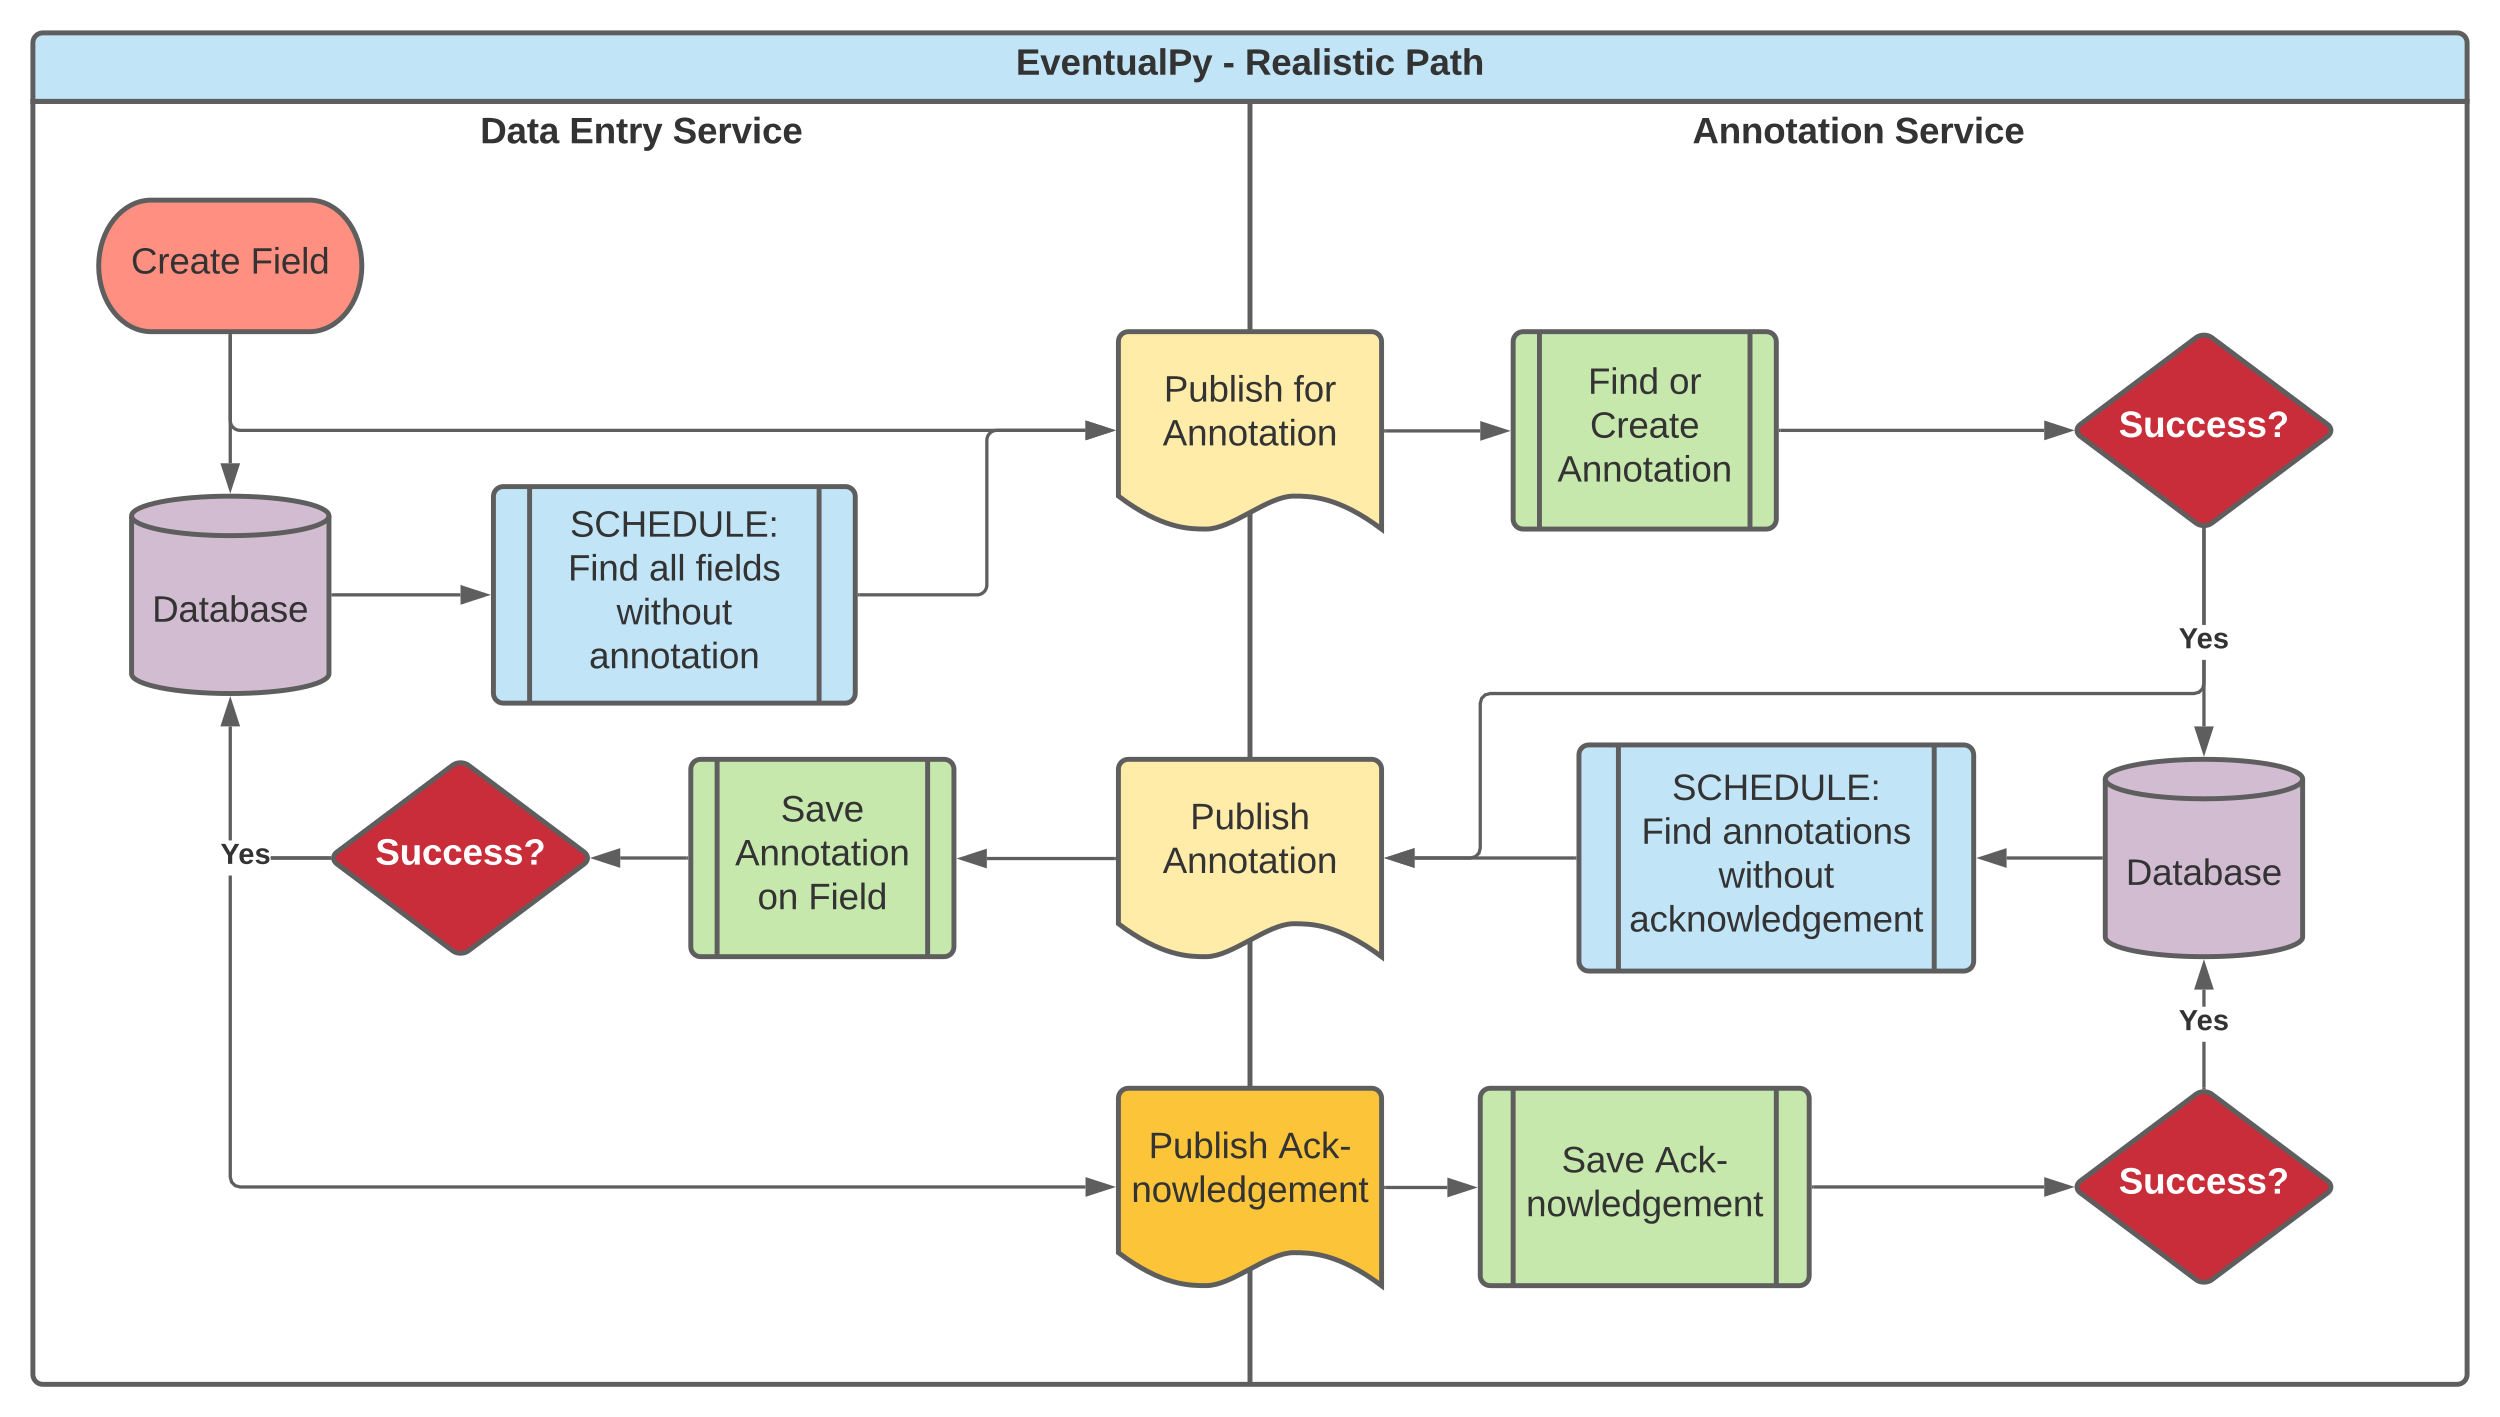 <svg xmlns="http://www.w3.org/2000/svg"
    xmlns:xlink="http://www.w3.org/1999/xlink"
    xmlns:lucid="lucid" width="1520" height="861.67">
    <g transform="translate(-60 -58.333)" lucid:page-tab-id="2DukH5.Rp85L">
        <path d="M0 0h1760v1360H0z" fill="#fff"/>
        <path d="M80 120V84.33c0-3.3 2.7-6 6-6h1468c3.3 0 6 2.7 6 6V120z" stroke="#5e5e5e" stroke-width="3" fill="#c1e4f7"/>
        <path d="M820 900H86c-3.3 0-6-2.7-6-6V120h740zM1560 120v774c0 3.3-2.7 6-6 6H820V120z" stroke="#5e5e5e" stroke-width="3" fill="none"/>
        <use xlink:href="#a" transform="matrix(1,0,0,1,80,78.333) translate(597.654 25.444)"/>
        <use xlink:href="#b" transform="matrix(1,0,0,1,80,78.333) translate(723.395 25.444)"/>
        <use xlink:href="#c" transform="matrix(1,0,0,1,80,78.333) translate(736.914 25.444)"/>
        <use xlink:href="#d" transform="matrix(1,0,0,1,80,78.333) translate(834.321 25.444)"/>
        <use xlink:href="#e" transform="matrix(1,0,0,1,80,120) translate(271.975 25.444)"/>
        <use xlink:href="#f" transform="matrix(1,0,0,1,80,120) translate(326.173 25.444)"/>
        <use xlink:href="#g" transform="matrix(1,0,0,1,80,120) translate(389.012 25.444)"/>
        <use xlink:href="#h" transform="matrix(1,0,0,1,820,120) translate(269.012 25.444)"/>
        <use xlink:href="#i" transform="matrix(1,0,0,1,820,120) translate(391.975 25.444)"/>
        <path d="M248 180c17.67 0 32 17.9 32 40s-14.33 40-32 40h-96c-17.67 0-32-17.9-32-40s14.33-40 32-40z" stroke="#5e5e5e" stroke-width="3" fill="#ff8f80"/>
        <use xlink:href="#j" transform="matrix(1,0,0,1,125,185) translate(14.66 39.653)"/>
        <use xlink:href="#k" transform="matrix(1,0,0,1,125,185) translate(87.377 39.653)"/>
        <path d="M260 468c0 6.63-26.86 12-60 12s-60-5.37-60-12v-96c0-6.63 26.86-12 60-12s60 5.37 60 12z" stroke="#5e5e5e" stroke-width="3" fill="#d1bcd2"/>
        <path d="M260 372c0 6.63-26.86 12-60 12s-60-5.37-60-12" stroke="#5e5e5e" stroke-width="3" fill="none"/>
        <use xlink:href="#l" transform="matrix(1,0,0,1,145,389) translate(7.5 47.34)"/>
        <path d="M200 262.5V340" stroke="#5e5e5e" stroke-width="2" fill="none"/>
        <path d="M201 262.53h-2v-1.03h2z" fill="#5e5e5e"/>
        <path d="M200 355.26L195.36 341h9.28z" stroke="#5e5e5e" stroke-width="2" fill="#5e5e5e"/>
        <path d="M740 266c0-3.3 2.7-6 6-6h148c3.3 0 6 2.7 6 6v114c-26.72-20.04-43.36-20.04-53.44-20.04-16 0-37.28 20.04-53.28 20.04-9.92 0-26.72 0-53.28-20.04z" stroke="#5e5e5e" stroke-width="3" fill="#ffeca9"/>
        <use xlink:href="#m" transform="matrix(1,0,0,1,745,265) translate(22.623 37.465)"/>
        <use xlink:href="#n" transform="matrix(1,0,0,1,745,265) translate(101.512 37.465)"/>
        <use xlink:href="#o" transform="matrix(1,0,0,1,745,265) translate(21.944 64.132)"/>
        <path d="M200 262.5V314c0 3.3 2.7 6 6 6h514" stroke="#5e5e5e" stroke-width="2" fill="none"/>
        <path d="M201 262.53h-2v-1.03h2z" fill="#5e5e5e"/>
        <path d="M735.26 320L721 324.64v-9.28z" stroke="#5e5e5e" stroke-width="2" fill="#5e5e5e"/>
        <path d="M980 266c0-3.3 2.7-6 6-6h148c3.3 0 6 2.7 6 6v108c0 3.3-2.7 6-6 6H986c-3.3 0-6-2.7-6-6z" stroke="#5e5e5e" stroke-width="3" fill="#c7e8ac"/>
        <path d="M996 260v120m128-120v120" stroke="#5e5e5e" stroke-width="3" fill="none"/>
        <use xlink:href="#p" transform="matrix(1,0,0,1,1005,265) translate(20.525 32.778)"/>
        <use xlink:href="#q" transform="matrix(1,0,0,1,1005,265) translate(69.784 32.778)"/>
        <use xlink:href="#r" transform="matrix(1,0,0,1,1005,265) translate(21.728 59.444)"/>
        <use xlink:href="#o" transform="matrix(1,0,0,1,1005,265) translate(1.944 86.111)"/>
        <path d="M1460 628c0 6.63-26.86 12-60 12s-60-5.37-60-12v-96c0-6.63 26.86-12 60-12s60 5.37 60 12z" stroke="#5e5e5e" stroke-width="3" fill="#d1bcd2"/>
        <path d="M1460 532c0 6.63-26.86 12-60 12s-60-5.37-60-12" stroke="#5e5e5e" stroke-width="3" fill="none"/>
        <use xlink:href="#l" transform="matrix(1,0,0,1,1345,549) translate(7.5 47.34)"/>
        <path d="M740 526c0-3.3 2.7-6 6-6h148c3.3 0 6 2.7 6 6v114c-26.72-20.04-43.36-20.04-53.44-20.04-16 0-37.28 20.04-53.28 20.04-9.92 0-26.72 0-53.28-20.04z" stroke="#5e5e5e" stroke-width="3" fill="#ffeca9"/>
        <use xlink:href="#s" transform="matrix(1,0,0,1,745,525) translate(38.642 37.465)"/>
        <use xlink:href="#o" transform="matrix(1,0,0,1,745,525) translate(21.944 64.132)"/>
        <path d="M480 526c0-3.3 2.7-6 6-6h148c3.3 0 6 2.7 6 6v108c0 3.3-2.7 6-6 6H486c-3.3 0-6-2.7-6-6z" stroke="#5e5e5e" stroke-width="3" fill="#c7e8ac"/>
        <path d="M496 520v120m128-120v120" stroke="#5e5e5e" stroke-width="3" fill="none"/>
        <use xlink:href="#t" transform="matrix(1,0,0,1,505,525) translate(29.691 32.778)"/>
        <use xlink:href="#u" transform="matrix(1,0,0,1,505,525) translate(1.944 59.444)"/>
        <use xlink:href="#v" transform="matrix(1,0,0,1,505,525) translate(15.586 86.111)"/>
        <use xlink:href="#k" transform="matrix(1,0,0,1,505,525) translate(46.451 86.111)"/>
        <path d="M737.5 580.32H660" stroke="#5e5e5e" stroke-width="2" fill="none"/>
        <path d="M738.5 581.32h-1.03v-2h1.03z" fill="#5e5e5e"/>
        <path d="M644.74 580.32l14.26-4.64v9.27z" stroke="#5e5e5e" stroke-width="2" fill="#5e5e5e"/>
        <path d="M740 726c0-3.3 2.7-6 6-6h148c3.3 0 6 2.7 6 6v114c-26.72-20.04-43.36-20.04-53.44-20.04-16 0-37.28 20.04-53.28 20.04-9.92 0-26.72 0-53.28-20.04z" stroke="#5e5e5e" stroke-width="3" fill="#fcc438"/>
        <use xlink:href="#m" transform="matrix(1,0,0,1,745,725) translate(13.364 37.465)"/>
        <use xlink:href="#w" transform="matrix(1,0,0,1,745,725) translate(92.253 37.465)"/>
        <use xlink:href="#x" transform="matrix(1,0,0,1,745,725) translate(2.87 64.132)"/>
        <path d="M960 726c0-3.3 2.7-6 6-6h188c3.3 0 6 2.7 6 6v108c0 3.3-2.7 6-6 6H966c-3.3 0-6-2.7-6-6z" stroke="#5e5e5e" stroke-width="3" fill="#c7e8ac"/>
        <path d="M980 720v120m160-120v120" stroke="#5e5e5e" stroke-width="3" fill="none"/>
        <use xlink:href="#y" transform="matrix(1,0,0,1,990,725) translate(19.414 46.111)"/>
        <use xlink:href="#z" transform="matrix(1,0,0,1,990,725) translate(76.204 46.111)"/>
        <use xlink:href="#A" transform="matrix(1,0,0,1,990,725) translate(-2.13 72.778)"/>
        <path d="M1395.2 263.6c2.65-2 6.95-2 9.6 0l70.4 52.8c2.65 2 2.65 5.2 0 7.2l-70.4 52.8c-2.65 2-6.95 2-9.6 0l-70.4-52.8c-2.65-2-2.65-5.2 0-7.2z" stroke="#5e5e5e" stroke-width="3" fill="#c92d39"/>
        <use xlink:href="#B" transform="matrix(1,0,0,1,1325,265) translate(23.215 59.028)"/>
        <path d="M1401 500h-2v-40.42h2zm0-61.75h-2v-57.92h2z" fill="#5e5e5e"/>
        <path d="M1401 379.35v1h-2v-1.04zM1400 515.26l-4.64-14.26h9.28z" fill="#5e5e5e"/>
        <path d="M1400 518.5l-6-18.5h12zm-3.26-16.5l3.26 10.03 3.26-10.03z" fill="#5e5e5e"/>
        <use xlink:href="#C" transform="matrix(1,0,0,1,1384.691,438.248) translate(0 14.222)"/>
        <path d="M1401 474.13l-.92 3.42-2.53 2.53-3.42.92h-428l-2.64.7-1.8 1.8-.7 2.63v88l-.92 3.42-2.53 2.53-3.42.92H920v-2h33.87l2.64-.7 1.8-1.8.7-2.63v-88l.92-3.42 2.53-2.53 3.42-.92h428l2.64-.7 1.8-1.8.7-2.63v-14.3h2zm0-35.88h-2v-57.92h2z" fill="#5e5e5e"/>
        <path d="M1401 379.35v1h-2v-1.04zM919 584.64L904.74 580l14.26-4.64z" fill="#5e5e5e"/>
        <path d="M920 586l-18.5-6 18.5-6zm-12.03-6l10.03 3.26v-6.52z" fill="#5e5e5e"/>
        <path d="M902.5 320.32H960" stroke="#5e5e5e" stroke-width="2" fill="none"/>
        <path d="M902.53 321.32h-1.03v-2h1.03z" fill="#5e5e5e"/>
        <path d="M975.26 320.32L961 324.95v-9.27z" stroke="#5e5e5e" stroke-width="2" fill="#5e5e5e"/>
        <path d="M335.2 523.6c2.65-2 6.95-2 9.6 0l70.4 52.8c2.65 2 2.65 5.2 0 7.2l-70.4 52.8c-2.65 2-6.95 2-9.6 0l-70.4-52.8c-2.65-2-2.65-5.2 0-7.2z" stroke="#5e5e5e" stroke-width="3" fill="#c92d39"/>
        <use xlink:href="#B" transform="matrix(1,0,0,1,265,525) translate(23.215 59.028)"/>
        <path d="M260.4 579v2h-35.76v-2zm-59.4-9.67h-2V500h2z" fill="#5e5e5e"/>
        <path d="M261.28 579.4l.28 1.6h-1.2v-2h1.1zM204.64 499h-9.28l4.64-14.26z" fill="#5e5e5e"/>
        <path d="M206 500h-12l6-18.5zm-9.26-2h6.52L200 487.97z" fill="#5e5e5e"/>
        <use xlink:href="#C" transform="matrix(1,0,0,1,194.025,569.333) translate(0 14.222)"/>
        <path d="M201 773.87l.7 2.64 1.8 1.8 2.63.7H720v2H205.87l-3.42-.92-2.53-2.53-.92-3.42V590.67h2zM260.4 581h-35.76v-2h35.75z" fill="#5e5e5e"/>
        <path d="M261.28 579.4l.28 1.6h-1.2v-2h1.1zM735.26 780L721 784.64v-9.28z" fill="#5e5e5e"/>
        <path d="M738.5 780l-18.5 6v-12zm-16.5 3.26l10.03-3.26-10.03-3.26z" fill="#5e5e5e"/>
        <path d="M477.5 580h-40.4" stroke="#5e5e5e" stroke-width="2" fill="none"/>
        <path d="M478.5 581h-1.03v-2h1.03z" fill="#5e5e5e"/>
        <path d="M421.85 580l14.26-4.64v9.28z" stroke="#5e5e5e" stroke-width="2" fill="#5e5e5e"/>
        <path d="M902.5 780.32H940" stroke="#5e5e5e" stroke-width="2" fill="none"/>
        <path d="M902.53 781.32h-1.03v-2h1.03z" fill="#5e5e5e"/>
        <path d="M955.26 780.32L941 784.95v-9.27z" stroke="#5e5e5e" stroke-width="2" fill="#5e5e5e"/>
        <path d="M1395.2 723.6c2.65-2 6.95-2 9.6 0l70.4 52.8c2.65 2 2.65 5.2 0 7.2l-70.4 52.8c-2.65 2-6.95 2-9.6 0l-70.4-52.8c-2.65-2-2.65-5.2 0-7.2z" stroke="#5e5e5e" stroke-width="3" fill="#c92d39"/>
        <use xlink:href="#B" transform="matrix(1,0,0,1,1325,725) translate(23.215 59.028)"/>
        <path d="M1162.5 780h140.4" stroke="#5e5e5e" stroke-width="2" fill="none"/>
        <path d="M1162.53 781h-1.03v-2h1.03z" fill="#5e5e5e"/>
        <path d="M1318.15 780l-14.26 4.64v-9.28z" stroke="#5e5e5e" stroke-width="2" fill="#5e5e5e"/>
        <path d="M1401 719.67h-2v-27.92h2zm0-49.25h-2V660h2z" fill="#5e5e5e"/>
        <path d="M1401 720.7l-2-.05v-1h2zM1404.64 659h-9.28l4.64-14.26z" fill="#5e5e5e"/>
        <path d="M1406 660h-12l6-18.5zm-9.26-2h6.52l-3.26-10.03z" fill="#5e5e5e"/>
        <use xlink:href="#C" transform="matrix(1,0,0,1,1384.691,670.419) translate(0 14.222)"/>
        <path d="M1142.5 320h160.4" stroke="#5e5e5e" stroke-width="2" fill="none"/>
        <path d="M1142.53 321h-1.03v-2h1.03z" fill="#5e5e5e"/>
        <path d="M1318.15 320l-14.26 4.64v-9.28z" stroke="#5e5e5e" stroke-width="2" fill="#5e5e5e"/>
        <path d="M360 360.17c0-3.32 2.7-6 6-6h208c3.3 0 6 2.68 6 6v119.66c0 3.32-2.7 6-6 6H366c-3.3 0-6-2.68-6-6z" stroke="#5e5e5e" stroke-width="3" fill="#c1e4f7"/>
        <path d="M382 354.17v131.66m176-131.66v131.66" stroke="#5e5e5e" stroke-width="3" fill="none"/>
        <g>
            <use xlink:href="#D" transform="matrix(1,0,0,1,392.5,359.167) translate(14.043 25.444)"/>
            <use xlink:href="#E" transform="matrix(1,0,0,1,392.5,359.167) translate(12.87 52.111)"/>
            <use xlink:href="#F" transform="matrix(1,0,0,1,392.5,359.167) translate(62.13 52.111)"/>
            <use xlink:href="#G" transform="matrix(1,0,0,1,392.5,359.167) translate(90.401 52.111)"/>
            <use xlink:href="#H" transform="matrix(1,0,0,1,392.5,359.167) translate(42.377 78.778)"/>
            <use xlink:href="#I" transform="matrix(1,0,0,1,392.5,359.167) translate(25.679 105.444)"/>
        </g>
        <path d="M262.5 420H340" stroke="#5e5e5e" stroke-width="2" fill="none"/>
        <path d="M262.53 421h-1.03v-2h1.03z" fill="#5e5e5e"/>
        <path d="M355.26 420L341 424.64v-9.28z" stroke="#5e5e5e" stroke-width="2" fill="#5e5e5e"/>
        <path d="M582.5 420H654c3.3 0 6-2.7 6-6v-88c0-3.3 2.7-6 6-6h54" stroke="#5e5e5e" stroke-width="2" fill="none"/>
        <path d="M582.53 421h-1.03v-2h1.03z" fill="#5e5e5e"/>
        <path d="M735.26 320L721 324.64v-9.28z" stroke="#5e5e5e" stroke-width="2" fill="#5e5e5e"/>
        <path d="M1020 517.25c0-3.3 2.7-6 6-6h228c3.3 0 6 2.7 6 6v125.5c0 3.3-2.7 6-6 6h-228c-3.3 0-6-2.7-6-6z" stroke="#5e5e5e" stroke-width="3" fill="#c1e4f7"/>
        <path d="M1044 511.25v137.5m192-137.5v137.5" stroke="#5e5e5e" stroke-width="3" fill="none"/>
        <g>
            <use xlink:href="#D" transform="matrix(1,0,0,1,1055,516.25) translate(21.543 28.444)"/>
            <use xlink:href="#E" transform="matrix(1,0,0,1,1055,516.25) translate(2.994 55.111)"/>
            <use xlink:href="#J" transform="matrix(1,0,0,1,1055,516.25) translate(52.253 55.111)"/>
            <use xlink:href="#H" transform="matrix(1,0,0,1,1055,516.25) translate(49.877 81.778)"/>
            <use xlink:href="#K" transform="matrix(1,0,0,1,1055,516.25) translate(-4.414 108.444)"/>
        </g>
        <path d="M1337.5 580H1280" stroke="#5e5e5e" stroke-width="2" fill="none"/>
        <path d="M1338.5 581h-1.03v-2h1.03z" fill="#5e5e5e"/>
        <path d="M1264.74 580l14.26-4.64v9.28z" stroke="#5e5e5e" stroke-width="2" fill="#5e5e5e"/>
        <path d="M1017.5 580H920" stroke="#5e5e5e" stroke-width="2" fill="none"/>
        <path d="M1018.5 581h-1.03v-2h1.03z" fill="#5e5e5e"/>
        <path d="M904.74 580l14.26-4.64v9.28z" stroke="#5e5e5e" stroke-width="2" fill="#5e5e5e"/>
        <defs>
            <path fill="#333" d="M24 0v-248h195v40H76v63h132v40H76v65h150V0H24" id="L"/>
            <path fill="#333" d="M128 0H69L1-190h53L99-40l48-150h52" id="M"/>
            <path fill="#333" d="M185-48c-13 30-37 53-82 52C43 2 14-33 14-96s30-98 90-98c62 0 83 45 84 108H66c0 31 8 55 39 56 18 0 30-7 34-22zm-45-69c5-46-57-63-70-21-2 6-4 13-4 21h74" id="N"/>
            <path fill="#333" d="M135-194c87-1 58 113 63 194h-50c-7-57 23-157-34-157-59 0-34 97-39 157H25l-1-190h47c2 12-1 28 3 38 12-26 28-41 61-42" id="O"/>
            <path fill="#333" d="M115-3C79 11 28 4 28-45v-112H4v-33h27l15-45h31v45h36v33H77v99c-1 23 16 31 38 25v30" id="P"/>
            <path fill="#333" d="M85 4C-2 5 27-109 22-190h50c7 57-23 150 33 157 60-5 35-97 40-157h50l1 190h-47c-2-12 1-28-3-38-12 25-28 42-61 42" id="Q"/>
            <path fill="#333" d="M133-34C117-15 103 5 69 4 32 3 11-16 11-54c-1-60 55-63 116-61 1-26-3-47-28-47-18 1-26 9-28 27l-52-2c7-38 36-58 82-57s74 22 75 68l1 82c-1 14 12 18 25 15v27c-30 8-71 5-69-32zm-48 3c29 0 43-24 42-57-32 0-66-3-65 30 0 17 8 27 23 27" id="R"/>
            <path fill="#333" d="M25 0v-261h50V0H25" id="S"/>
            <path fill="#333" d="M24-248c93 1 206-16 204 79-1 75-69 88-152 82V0H24v-248zm52 121c47 0 100 7 100-41 0-47-54-39-100-39v80" id="T"/>
            <path fill="#333" d="M123 10C108 53 80 86 19 72V37c35 8 53-11 59-39L3-190h52l48 148c12-52 28-100 44-148h51" id="U"/>
            <g id="a">
                <use transform="matrix(0.062,0,0,0.062,0,0)" xlink:href="#L"/>
                <use transform="matrix(0.062,0,0,0.062,14.815,0)" xlink:href="#M"/>
                <use transform="matrix(0.062,0,0,0.062,27.16,0)" xlink:href="#N"/>
                <use transform="matrix(0.062,0,0,0.062,39.506,0)" xlink:href="#O"/>
                <use transform="matrix(0.062,0,0,0.062,53.025,0)" xlink:href="#P"/>
                <use transform="matrix(0.062,0,0,0.062,60.37,0)" xlink:href="#Q"/>
                <use transform="matrix(0.062,0,0,0.062,73.889,0)" xlink:href="#R"/>
                <use transform="matrix(0.062,0,0,0.062,86.235,0)" xlink:href="#S"/>
                <use transform="matrix(0.062,0,0,0.062,92.407,0)" xlink:href="#T"/>
                <use transform="matrix(0.062,0,0,0.062,107.222,0)" xlink:href="#U"/>
            </g>
            <path fill="#333" d="M14-72v-43h91v43H14" id="V"/>
            <use transform="matrix(0.062,0,0,0.062,0,0)" xlink:href="#V" id="b"/>
            <path fill="#333" d="M240-174c0 40-23 61-54 70L253 0h-59l-57-94H76V0H24v-248c93 4 217-23 216 74zM76-134c48-2 112 12 112-38 0-48-66-32-112-35v73" id="W"/>
            <path fill="#333" d="M25-224v-37h50v37H25zM25 0v-190h50V0H25" id="X"/>
            <path fill="#333" d="M137-138c1-29-70-34-71-4 15 46 118 7 119 86 1 83-164 76-172 9l43-7c4 19 20 25 44 25 33 8 57-30 24-41C81-84 22-81 20-136c-2-80 154-74 161-7" id="Y"/>
            <path fill="#333" d="M190-63c-7 42-38 67-86 67-59 0-84-38-90-98-12-110 154-137 174-36l-49 2c-2-19-15-32-35-32-30 0-35 28-38 64-6 74 65 87 74 30" id="Z"/>
            <g id="c">
                <use transform="matrix(0.062,0,0,0.062,0,0)" xlink:href="#W"/>
                <use transform="matrix(0.062,0,0,0.062,15.988,0)" xlink:href="#N"/>
                <use transform="matrix(0.062,0,0,0.062,28.333,0)" xlink:href="#R"/>
                <use transform="matrix(0.062,0,0,0.062,40.679,0)" xlink:href="#S"/>
                <use transform="matrix(0.062,0,0,0.062,46.852,0)" xlink:href="#X"/>
                <use transform="matrix(0.062,0,0,0.062,53.025,0)" xlink:href="#Y"/>
                <use transform="matrix(0.062,0,0,0.062,65.37,0)" xlink:href="#P"/>
                <use transform="matrix(0.062,0,0,0.062,72.716,0)" xlink:href="#X"/>
                <use transform="matrix(0.062,0,0,0.062,78.889,0)" xlink:href="#Z"/>
            </g>
            <path fill="#333" d="M114-157C55-157 80-60 75 0H25v-261h50l-1 109c12-26 28-41 61-42 86-1 58 113 63 194h-50c-7-57 23-157-34-157" id="aa"/>
            <g id="d">
                <use transform="matrix(0.062,0,0,0.062,0,0)" xlink:href="#T"/>
                <use transform="matrix(0.062,0,0,0.062,14.815,0)" xlink:href="#R"/>
                <use transform="matrix(0.062,0,0,0.062,27.16,0)" xlink:href="#P"/>
                <use transform="matrix(0.062,0,0,0.062,34.506,0)" xlink:href="#aa"/>
            </g>
            <path fill="#333" d="M24-248c120-7 223 5 221 122C244-46 201 0 124 0H24v-248zM76-40c74 7 117-18 117-86 0-67-45-88-117-82v168" id="ab"/>
            <g id="e">
                <use transform="matrix(0.062,0,0,0.062,0,0)" xlink:href="#ab"/>
                <use transform="matrix(0.062,0,0,0.062,15.988,0)" xlink:href="#R"/>
                <use transform="matrix(0.062,0,0,0.062,28.333,0)" xlink:href="#P"/>
                <use transform="matrix(0.062,0,0,0.062,35.679,0)" xlink:href="#R"/>
            </g>
            <path fill="#333" d="M135-150c-39-12-60 13-60 57V0H25l-1-190h47c2 13-1 29 3 40 6-28 27-53 61-41v41" id="ac"/>
            <g id="f">
                <use transform="matrix(0.062,0,0,0.062,0,0)" xlink:href="#L"/>
                <use transform="matrix(0.062,0,0,0.062,14.815,0)" xlink:href="#O"/>
                <use transform="matrix(0.062,0,0,0.062,28.333,0)" xlink:href="#P"/>
                <use transform="matrix(0.062,0,0,0.062,35.679,0)" xlink:href="#ac"/>
                <use transform="matrix(0.062,0,0,0.062,44.321,0)" xlink:href="#U"/>
            </g>
            <path fill="#333" d="M169-182c-1-43-94-46-97-3 18 66 151 10 154 114 3 95-165 93-204 36-6-8-10-19-12-30l50-8c3 46 112 56 116 5-17-69-150-10-154-114-4-87 153-88 188-35 5 8 8 18 10 28" id="ad"/>
            <g id="g">
                <use transform="matrix(0.062,0,0,0.062,0,0)" xlink:href="#ad"/>
                <use transform="matrix(0.062,0,0,0.062,14.815,0)" xlink:href="#N"/>
                <use transform="matrix(0.062,0,0,0.062,27.16,0)" xlink:href="#ac"/>
                <use transform="matrix(0.062,0,0,0.062,35.802,0)" xlink:href="#M"/>
                <use transform="matrix(0.062,0,0,0.062,48.148,0)" xlink:href="#X"/>
                <use transform="matrix(0.062,0,0,0.062,54.321,0)" xlink:href="#Z"/>
                <use transform="matrix(0.062,0,0,0.062,66.667,0)" xlink:href="#N"/>
            </g>
            <path fill="#333" d="M199 0l-22-63H83L61 0H9l90-248h61L250 0h-51zm-33-102l-36-108c-10 38-24 72-36 108h72" id="ae"/>
            <path fill="#333" d="M110-194c64 0 96 36 96 99 0 64-35 99-97 99-61 0-95-36-95-99 0-62 34-99 96-99zm-1 164c35 0 45-28 45-65 0-40-10-65-43-65-34 0-45 26-45 65 0 36 10 65 43 65" id="af"/>
            <g id="h">
                <use transform="matrix(0.062,0,0,0.062,0,0)" xlink:href="#ae"/>
                <use transform="matrix(0.062,0,0,0.062,15.988,0)" xlink:href="#O"/>
                <use transform="matrix(0.062,0,0,0.062,29.506,0)" xlink:href="#O"/>
                <use transform="matrix(0.062,0,0,0.062,43.025,0)" xlink:href="#af"/>
                <use transform="matrix(0.062,0,0,0.062,56.543,0)" xlink:href="#P"/>
                <use transform="matrix(0.062,0,0,0.062,63.889,0)" xlink:href="#R"/>
                <use transform="matrix(0.062,0,0,0.062,76.235,0)" xlink:href="#P"/>
                <use transform="matrix(0.062,0,0,0.062,83.58,0)" xlink:href="#X"/>
                <use transform="matrix(0.062,0,0,0.062,89.753,0)" xlink:href="#af"/>
                <use transform="matrix(0.062,0,0,0.062,103.272,0)" xlink:href="#O"/>
            </g>
            <g id="i">
                <use transform="matrix(0.062,0,0,0.062,0,0)" xlink:href="#ad"/>
                <use transform="matrix(0.062,0,0,0.062,14.815,0)" xlink:href="#N"/>
                <use transform="matrix(0.062,0,0,0.062,27.16,0)" xlink:href="#ac"/>
                <use transform="matrix(0.062,0,0,0.062,35.802,0)" xlink:href="#M"/>
                <use transform="matrix(0.062,0,0,0.062,48.148,0)" xlink:href="#X"/>
                <use transform="matrix(0.062,0,0,0.062,54.321,0)" xlink:href="#Z"/>
                <use transform="matrix(0.062,0,0,0.062,66.667,0)" xlink:href="#N"/>
            </g>
            <path fill="#333" d="M212-179c-10-28-35-45-73-45-59 0-87 40-87 99 0 60 29 101 89 101 43 0 62-24 78-52l27 14C228-24 195 4 139 4 59 4 22-46 18-125c-6-104 99-153 187-111 19 9 31 26 39 46" id="ag"/>
            <path fill="#333" d="M114-163C36-179 61-72 57 0H25l-1-190h30c1 12-1 29 2 39 6-27 23-49 58-41v29" id="ah"/>
            <path fill="#333" d="M100-194c63 0 86 42 84 106H49c0 40 14 67 53 68 26 1 43-12 49-29l28 8c-11 28-37 45-77 45C44 4 14-33 15-96c1-61 26-98 85-98zm52 81c6-60-76-77-97-28-3 7-6 17-6 28h103" id="ai"/>
            <path fill="#333" d="M141-36C126-15 110 5 73 4 37 3 15-17 15-53c-1-64 63-63 125-63 3-35-9-54-41-54-24 1-41 7-42 31l-33-3c5-37 33-52 76-52 45 0 72 20 72 64v82c-1 20 7 32 28 27v20c-31 9-61-2-59-35zM48-53c0 20 12 33 32 33 41-3 63-29 60-74-43 2-92-5-92 41" id="aj"/>
            <path fill="#333" d="M59-47c-2 24 18 29 38 22v24C64 9 27 4 27-40v-127H5v-23h24l9-43h21v43h35v23H59v120" id="ak"/>
            <g id="j">
                <use transform="matrix(0.062,0,0,0.062,0,0)" xlink:href="#ag"/>
                <use transform="matrix(0.062,0,0,0.062,15.988,0)" xlink:href="#ah"/>
                <use transform="matrix(0.062,0,0,0.062,23.333,0)" xlink:href="#ai"/>
                <use transform="matrix(0.062,0,0,0.062,35.679,0)" xlink:href="#aj"/>
                <use transform="matrix(0.062,0,0,0.062,48.025,0)" xlink:href="#ak"/>
                <use transform="matrix(0.062,0,0,0.062,54.198,0)" xlink:href="#ai"/>
            </g>
            <path fill="#333" d="M63-220v92h138v28H63V0H30v-248h175v28H63" id="al"/>
            <path fill="#333" d="M24-231v-30h32v30H24zM24 0v-190h32V0H24" id="am"/>
            <path fill="#333" d="M24 0v-261h32V0H24" id="an"/>
            <path fill="#333" d="M85-194c31 0 48 13 60 33l-1-100h32l1 261h-30c-2-10 0-23-3-31C134-8 116 4 85 4 32 4 16-35 15-94c0-66 23-100 70-100zm9 24c-40 0-46 34-46 75 0 40 6 74 45 74 42 0 51-32 51-76 0-42-9-74-50-73" id="ao"/>
            <g id="k">
                <use transform="matrix(0.062,0,0,0.062,0,0)" xlink:href="#al"/>
                <use transform="matrix(0.062,0,0,0.062,13.519,0)" xlink:href="#am"/>
                <use transform="matrix(0.062,0,0,0.062,18.395,0)" xlink:href="#ai"/>
                <use transform="matrix(0.062,0,0,0.062,30.741,0)" xlink:href="#an"/>
                <use transform="matrix(0.062,0,0,0.062,35.617,0)" xlink:href="#ao"/>
            </g>
            <path fill="#333" d="M30-248c118-7 216 8 213 122C240-48 200 0 122 0H30v-248zM63-27c89 8 146-16 146-99s-60-101-146-95v194" id="ap"/>
            <path fill="#333" d="M115-194c53 0 69 39 70 98 0 66-23 100-70 100C84 3 66-7 56-30L54 0H23l1-261h32v101c10-23 28-34 59-34zm-8 174c40 0 45-34 45-75 0-40-5-75-45-74-42 0-51 32-51 76 0 43 10 73 51 73" id="aq"/>
            <path fill="#333" d="M135-143c-3-34-86-38-87 0 15 53 115 12 119 90S17 21 10-45l28-5c4 36 97 45 98 0-10-56-113-15-118-90-4-57 82-63 122-42 12 7 21 19 24 35" id="ar"/>
            <g id="l">
                <use transform="matrix(0.062,0,0,0.062,0,0)" xlink:href="#ap"/>
                <use transform="matrix(0.062,0,0,0.062,15.988,0)" xlink:href="#aj"/>
                <use transform="matrix(0.062,0,0,0.062,28.333,0)" xlink:href="#ak"/>
                <use transform="matrix(0.062,0,0,0.062,34.506,0)" xlink:href="#aj"/>
                <use transform="matrix(0.062,0,0,0.062,46.852,0)" xlink:href="#aq"/>
                <use transform="matrix(0.062,0,0,0.062,59.198,0)" xlink:href="#aj"/>
                <use transform="matrix(0.062,0,0,0.062,71.543,0)" xlink:href="#ar"/>
                <use transform="matrix(0.062,0,0,0.062,82.654,0)" xlink:href="#ai"/>
            </g>
            <path fill="#333" d="M30-248c87 1 191-15 191 75 0 78-77 80-158 76V0H30v-248zm33 125c57 0 124 11 124-50 0-59-68-47-124-48v98" id="as"/>
            <path fill="#333" d="M84 4C-5 8 30-112 23-190h32v120c0 31 7 50 39 49 72-2 45-101 50-169h31l1 190h-30c-1-10 1-25-2-33-11 22-28 36-60 37" id="at"/>
            <path fill="#333" d="M106-169C34-169 62-67 57 0H25v-261h32l-1 103c12-21 28-36 61-36 89 0 53 116 60 194h-32v-121c2-32-8-49-39-48" id="au"/>
            <g id="m">
                <use transform="matrix(0.062,0,0,0.062,0,0)" xlink:href="#as"/>
                <use transform="matrix(0.062,0,0,0.062,14.815,0)" xlink:href="#at"/>
                <use transform="matrix(0.062,0,0,0.062,27.16,0)" xlink:href="#aq"/>
                <use transform="matrix(0.062,0,0,0.062,39.506,0)" xlink:href="#an"/>
                <use transform="matrix(0.062,0,0,0.062,44.383,0)" xlink:href="#am"/>
                <use transform="matrix(0.062,0,0,0.062,49.259,0)" xlink:href="#ar"/>
                <use transform="matrix(0.062,0,0,0.062,60.37,0)" xlink:href="#au"/>
            </g>
            <path fill="#333" d="M101-234c-31-9-42 10-38 44h38v23H63V0H32v-167H5v-23h27c-7-52 17-82 69-68v24" id="av"/>
            <path fill="#333" d="M100-194c62-1 85 37 85 99 1 63-27 99-86 99S16-35 15-95c0-66 28-99 85-99zM99-20c44 1 53-31 53-75 0-43-8-75-51-75s-53 32-53 75 10 74 51 75" id="aw"/>
            <g id="n">
                <use transform="matrix(0.062,0,0,0.062,0,0)" xlink:href="#av"/>
                <use transform="matrix(0.062,0,0,0.062,6.173,0)" xlink:href="#aw"/>
                <use transform="matrix(0.062,0,0,0.062,18.519,0)" xlink:href="#ah"/>
            </g>
            <path fill="#333" d="M205 0l-28-72H64L36 0H1l101-248h38L239 0h-34zm-38-99l-47-123c-12 45-31 82-46 123h93" id="ax"/>
            <path fill="#333" d="M117-194c89-4 53 116 60 194h-32v-121c0-31-8-49-39-48C34-167 62-67 57 0H25l-1-190h30c1 10-1 24 2 32 11-22 29-35 61-36" id="ay"/>
            <g id="o">
                <use transform="matrix(0.062,0,0,0.062,0,0)" xlink:href="#ax"/>
                <use transform="matrix(0.062,0,0,0.062,14.815,0)" xlink:href="#ay"/>
                <use transform="matrix(0.062,0,0,0.062,27.16,0)" xlink:href="#ay"/>
                <use transform="matrix(0.062,0,0,0.062,39.506,0)" xlink:href="#aw"/>
                <use transform="matrix(0.062,0,0,0.062,51.852,0)" xlink:href="#ak"/>
                <use transform="matrix(0.062,0,0,0.062,58.025,0)" xlink:href="#aj"/>
                <use transform="matrix(0.062,0,0,0.062,70.37,0)" xlink:href="#ak"/>
                <use transform="matrix(0.062,0,0,0.062,76.543,0)" xlink:href="#am"/>
                <use transform="matrix(0.062,0,0,0.062,81.42,0)" xlink:href="#aw"/>
                <use transform="matrix(0.062,0,0,0.062,93.765,0)" xlink:href="#ay"/>
            </g>
            <g id="p">
                <use transform="matrix(0.062,0,0,0.062,0,0)" xlink:href="#al"/>
                <use transform="matrix(0.062,0,0,0.062,13.519,0)" xlink:href="#am"/>
                <use transform="matrix(0.062,0,0,0.062,18.395,0)" xlink:href="#ay"/>
                <use transform="matrix(0.062,0,0,0.062,30.741,0)" xlink:href="#ao"/>
            </g>
            <g id="q">
                <use transform="matrix(0.062,0,0,0.062,0,0)" xlink:href="#aw"/>
                <use transform="matrix(0.062,0,0,0.062,12.346,0)" xlink:href="#ah"/>
            </g>
            <g id="r">
                <use transform="matrix(0.062,0,0,0.062,0,0)" xlink:href="#ag"/>
                <use transform="matrix(0.062,0,0,0.062,15.988,0)" xlink:href="#ah"/>
                <use transform="matrix(0.062,0,0,0.062,23.333,0)" xlink:href="#ai"/>
                <use transform="matrix(0.062,0,0,0.062,35.679,0)" xlink:href="#aj"/>
                <use transform="matrix(0.062,0,0,0.062,48.025,0)" xlink:href="#ak"/>
                <use transform="matrix(0.062,0,0,0.062,54.198,0)" xlink:href="#ai"/>
            </g>
            <g id="s">
                <use transform="matrix(0.062,0,0,0.062,0,0)" xlink:href="#as"/>
                <use transform="matrix(0.062,0,0,0.062,14.815,0)" xlink:href="#at"/>
                <use transform="matrix(0.062,0,0,0.062,27.16,0)" xlink:href="#aq"/>
                <use transform="matrix(0.062,0,0,0.062,39.506,0)" xlink:href="#an"/>
                <use transform="matrix(0.062,0,0,0.062,44.383,0)" xlink:href="#am"/>
                <use transform="matrix(0.062,0,0,0.062,49.259,0)" xlink:href="#ar"/>
                <use transform="matrix(0.062,0,0,0.062,60.37,0)" xlink:href="#au"/>
            </g>
            <path fill="#333" d="M185-189c-5-48-123-54-124 2 14 75 158 14 163 119 3 78-121 87-175 55-17-10-28-26-33-46l33-7c5 56 141 63 141-1 0-78-155-14-162-118-5-82 145-84 179-34 5 7 8 16 11 25" id="az"/>
            <path fill="#333" d="M108 0H70L1-190h34L89-25l56-165h34" id="aA"/>
            <g id="t">
                <use transform="matrix(0.062,0,0,0.062,0,0)" xlink:href="#az"/>
                <use transform="matrix(0.062,0,0,0.062,14.815,0)" xlink:href="#aj"/>
                <use transform="matrix(0.062,0,0,0.062,27.16,0)" xlink:href="#aA"/>
                <use transform="matrix(0.062,0,0,0.062,38.272,0)" xlink:href="#ai"/>
            </g>
            <g id="u">
                <use transform="matrix(0.062,0,0,0.062,0,0)" xlink:href="#ax"/>
                <use transform="matrix(0.062,0,0,0.062,14.815,0)" xlink:href="#ay"/>
                <use transform="matrix(0.062,0,0,0.062,27.16,0)" xlink:href="#ay"/>
                <use transform="matrix(0.062,0,0,0.062,39.506,0)" xlink:href="#aw"/>
                <use transform="matrix(0.062,0,0,0.062,51.852,0)" xlink:href="#ak"/>
                <use transform="matrix(0.062,0,0,0.062,58.025,0)" xlink:href="#aj"/>
                <use transform="matrix(0.062,0,0,0.062,70.37,0)" xlink:href="#ak"/>
                <use transform="matrix(0.062,0,0,0.062,76.543,0)" xlink:href="#am"/>
                <use transform="matrix(0.062,0,0,0.062,81.42,0)" xlink:href="#aw"/>
                <use transform="matrix(0.062,0,0,0.062,93.765,0)" xlink:href="#ay"/>
            </g>
            <g id="v">
                <use transform="matrix(0.062,0,0,0.062,0,0)" xlink:href="#aw"/>
                <use transform="matrix(0.062,0,0,0.062,12.346,0)" xlink:href="#ay"/>
            </g>
            <path fill="#333" d="M96-169c-40 0-48 33-48 73s9 75 48 75c24 0 41-14 43-38l32 2c-6 37-31 61-74 61-59 0-76-41-82-99-10-93 101-131 147-64 4 7 5 14 7 22l-32 3c-4-21-16-35-41-35" id="aB"/>
            <path fill="#333" d="M143 0L79-87 56-68V0H24v-261h32v163l83-92h37l-77 82L181 0h-38" id="aC"/>
            <path fill="#333" d="M16-82v-28h88v28H16" id="aD"/>
            <g id="w">
                <use transform="matrix(0.062,0,0,0.062,0,0)" xlink:href="#ax"/>
                <use transform="matrix(0.062,0,0,0.062,14.815,0)" xlink:href="#aB"/>
                <use transform="matrix(0.062,0,0,0.062,25.926,0)" xlink:href="#aC"/>
                <use transform="matrix(0.062,0,0,0.062,37.037,0)" xlink:href="#aD"/>
            </g>
            <path fill="#333" d="M206 0h-36l-40-164L89 0H53L-1-190h32L70-26l43-164h34l41 164 42-164h31" id="aE"/>
            <path fill="#333" d="M177-190C167-65 218 103 67 71c-23-6-38-20-44-43l32-5c15 47 100 32 89-28v-30C133-14 115 1 83 1 29 1 15-40 15-95c0-56 16-97 71-98 29-1 48 16 59 35 1-10 0-23 2-32h30zM94-22c36 0 50-32 50-73 0-42-14-75-50-75-39 0-46 34-46 75s6 73 46 73" id="aF"/>
            <path fill="#333" d="M210-169c-67 3-38 105-44 169h-31v-121c0-29-5-50-35-48C34-165 62-65 56 0H25l-1-190h30c1 10-1 24 2 32 10-44 99-50 107 0 11-21 27-35 58-36 85-2 47 119 55 194h-31v-121c0-29-5-49-35-48" id="aG"/>
            <g id="x">
                <use transform="matrix(0.062,0,0,0.062,0,0)" xlink:href="#ay"/>
                <use transform="matrix(0.062,0,0,0.062,12.346,0)" xlink:href="#aw"/>
                <use transform="matrix(0.062,0,0,0.062,24.691,0)" xlink:href="#aE"/>
                <use transform="matrix(0.062,0,0,0.062,40.679,0)" xlink:href="#an"/>
                <use transform="matrix(0.062,0,0,0.062,45.556,0)" xlink:href="#ai"/>
                <use transform="matrix(0.062,0,0,0.062,57.901,0)" xlink:href="#ao"/>
                <use transform="matrix(0.062,0,0,0.062,70.247,0)" xlink:href="#aF"/>
                <use transform="matrix(0.062,0,0,0.062,82.593,0)" xlink:href="#ai"/>
                <use transform="matrix(0.062,0,0,0.062,94.938,0)" xlink:href="#aG"/>
                <use transform="matrix(0.062,0,0,0.062,113.395,0)" xlink:href="#ai"/>
                <use transform="matrix(0.062,0,0,0.062,125.741,0)" xlink:href="#ay"/>
                <use transform="matrix(0.062,0,0,0.062,138.086,0)" xlink:href="#ak"/>
            </g>
            <g id="y">
                <use transform="matrix(0.062,0,0,0.062,0,0)" xlink:href="#az"/>
                <use transform="matrix(0.062,0,0,0.062,14.815,0)" xlink:href="#aj"/>
                <use transform="matrix(0.062,0,0,0.062,27.16,0)" xlink:href="#aA"/>
                <use transform="matrix(0.062,0,0,0.062,38.272,0)" xlink:href="#ai"/>
            </g>
            <g id="z">
                <use transform="matrix(0.062,0,0,0.062,0,0)" xlink:href="#ax"/>
                <use transform="matrix(0.062,0,0,0.062,14.815,0)" xlink:href="#aB"/>
                <use transform="matrix(0.062,0,0,0.062,25.926,0)" xlink:href="#aC"/>
                <use transform="matrix(0.062,0,0,0.062,37.037,0)" xlink:href="#aD"/>
            </g>
            <g id="A">
                <use transform="matrix(0.062,0,0,0.062,0,0)" xlink:href="#ay"/>
                <use transform="matrix(0.062,0,0,0.062,12.346,0)" xlink:href="#aw"/>
                <use transform="matrix(0.062,0,0,0.062,24.691,0)" xlink:href="#aE"/>
                <use transform="matrix(0.062,0,0,0.062,40.679,0)" xlink:href="#an"/>
                <use transform="matrix(0.062,0,0,0.062,45.556,0)" xlink:href="#ai"/>
                <use transform="matrix(0.062,0,0,0.062,57.901,0)" xlink:href="#ao"/>
                <use transform="matrix(0.062,0,0,0.062,70.247,0)" xlink:href="#aF"/>
                <use transform="matrix(0.062,0,0,0.062,82.593,0)" xlink:href="#ai"/>
                <use transform="matrix(0.062,0,0,0.062,94.938,0)" xlink:href="#aG"/>
                <use transform="matrix(0.062,0,0,0.062,113.395,0)" xlink:href="#ai"/>
                <use transform="matrix(0.062,0,0,0.062,125.741,0)" xlink:href="#ay"/>
                <use transform="matrix(0.062,0,0,0.062,138.086,0)" xlink:href="#ak"/>
            </g>
            <path fill="#fff" d="M169-182c-1-43-94-46-97-3 18 66 151 10 154 114 3 95-165 93-204 36-6-8-10-19-12-30l50-8c3 46 112 56 116 5-17-69-150-10-154-114-4-87 153-88 188-35 5 8 8 18 10 28" id="aH"/>
            <path fill="#fff" d="M85 4C-2 5 27-109 22-190h50c7 57-23 150 33 157 60-5 35-97 40-157h50l1 190h-47c-2-12 1-28-3-38-12 25-28 42-61 42" id="aI"/>
            <path fill="#fff" d="M190-63c-7 42-38 67-86 67-59 0-84-38-90-98-12-110 154-137 174-36l-49 2c-2-19-15-32-35-32-30 0-35 28-38 64-6 74 65 87 74 30" id="aJ"/>
            <path fill="#fff" d="M185-48c-13 30-37 53-82 52C43 2 14-33 14-96s30-98 90-98c62 0 83 45 84 108H66c0 31 8 55 39 56 18 0 30-7 34-22zm-45-69c5-46-57-63-70-21-2 6-4 13-4 21h74" id="aK"/>
            <path fill="#fff" d="M137-138c1-29-70-34-71-4 15 46 118 7 119 86 1 83-164 76-172 9l43-7c4 19 20 25 44 25 33 8 57-30 24-41C81-84 22-81 20-136c-2-80 154-74 161-7" id="aL"/>
            <path fill="#fff" d="M110-251c83-7 118 89 53 130-17 10-36 21-38 46H78c2-56 65-53 71-103 2-21-15-35-38-34-25 1-41 14-44 38l-50-2c6-48 39-70 93-75zM77 0v-47h51V0H77" id="aM"/>
            <g id="B">
                <use transform="matrix(0.062,0,0,0.062,0,0)" xlink:href="#aH"/>
                <use transform="matrix(0.062,0,0,0.062,14.815,0)" xlink:href="#aI"/>
                <use transform="matrix(0.062,0,0,0.062,28.333,0)" xlink:href="#aJ"/>
                <use transform="matrix(0.062,0,0,0.062,40.679,0)" xlink:href="#aJ"/>
                <use transform="matrix(0.062,0,0,0.062,53.025,0)" xlink:href="#aK"/>
                <use transform="matrix(0.062,0,0,0.062,65.37,0)" xlink:href="#aL"/>
                <use transform="matrix(0.062,0,0,0.062,77.716,0)" xlink:href="#aL"/>
                <use transform="matrix(0.062,0,0,0.062,90.062,0)" xlink:href="#aM"/>
            </g>
            <path fill="#333" d="M146-102V0H94v-102L6-248h54l60 105 60-105h54" id="aN"/>
            <g id="C">
                <use transform="matrix(0.049,0,0,0.049,0,0)" xlink:href="#aN"/>
                <use transform="matrix(0.049,0,0,0.049,10.864,0)" xlink:href="#N"/>
                <use transform="matrix(0.049,0,0,0.049,20.741,0)" xlink:href="#Y"/>
            </g>
            <path fill="#333" d="M197 0v-115H63V0H30v-248h33v105h134v-105h34V0h-34" id="aO"/>
            <path fill="#333" d="M30 0v-248h187v28H63v79h144v27H63v87h162V0H30" id="aP"/>
            <path fill="#333" d="M232-93c-1 65-40 97-104 97C67 4 28-28 28-90v-158h33c8 89-33 224 67 224 102 0 64-133 71-224h33v155" id="aQ"/>
            <path fill="#333" d="M30 0v-248h33v221h125V0H30" id="aR"/>
            <path fill="#333" d="M33-154v-36h34v36H33zM33 0v-36h34V0H33" id="aS"/>
            <g id="D">
                <use transform="matrix(0.062,0,0,0.062,0,0)" xlink:href="#az"/>
                <use transform="matrix(0.062,0,0,0.062,14.815,0)" xlink:href="#ag"/>
                <use transform="matrix(0.062,0,0,0.062,30.802,0)" xlink:href="#aO"/>
                <use transform="matrix(0.062,0,0,0.062,46.79,0)" xlink:href="#aP"/>
                <use transform="matrix(0.062,0,0,0.062,61.605,0)" xlink:href="#ap"/>
                <use transform="matrix(0.062,0,0,0.062,77.593,0)" xlink:href="#aQ"/>
                <use transform="matrix(0.062,0,0,0.062,93.58,0)" xlink:href="#aR"/>
                <use transform="matrix(0.062,0,0,0.062,105.926,0)" xlink:href="#aP"/>
                <use transform="matrix(0.062,0,0,0.062,120.741,0)" xlink:href="#aS"/>
            </g>
            <g id="E">
                <use transform="matrix(0.062,0,0,0.062,0,0)" xlink:href="#al"/>
                <use transform="matrix(0.062,0,0,0.062,13.519,0)" xlink:href="#am"/>
                <use transform="matrix(0.062,0,0,0.062,18.395,0)" xlink:href="#ay"/>
                <use transform="matrix(0.062,0,0,0.062,30.741,0)" xlink:href="#ao"/>
            </g>
            <g id="F">
                <use transform="matrix(0.062,0,0,0.062,0,0)" xlink:href="#aj"/>
                <use transform="matrix(0.062,0,0,0.062,12.346,0)" xlink:href="#an"/>
                <use transform="matrix(0.062,0,0,0.062,17.222,0)" xlink:href="#an"/>
            </g>
            <g id="G">
                <use transform="matrix(0.062,0,0,0.062,0,0)" xlink:href="#av"/>
                <use transform="matrix(0.062,0,0,0.062,6.173,0)" xlink:href="#am"/>
                <use transform="matrix(0.062,0,0,0.062,11.049,0)" xlink:href="#ai"/>
                <use transform="matrix(0.062,0,0,0.062,23.395,0)" xlink:href="#an"/>
                <use transform="matrix(0.062,0,0,0.062,28.272,0)" xlink:href="#ao"/>
                <use transform="matrix(0.062,0,0,0.062,40.617,0)" xlink:href="#ar"/>
            </g>
            <g id="H">
                <use transform="matrix(0.062,0,0,0.062,0,0)" xlink:href="#aE"/>
                <use transform="matrix(0.062,0,0,0.062,15.988,0)" xlink:href="#am"/>
                <use transform="matrix(0.062,0,0,0.062,20.864,0)" xlink:href="#ak"/>
                <use transform="matrix(0.062,0,0,0.062,27.037,0)" xlink:href="#au"/>
                <use transform="matrix(0.062,0,0,0.062,39.383,0)" xlink:href="#aw"/>
                <use transform="matrix(0.062,0,0,0.062,51.728,0)" xlink:href="#at"/>
                <use transform="matrix(0.062,0,0,0.062,64.074,0)" xlink:href="#ak"/>
            </g>
            <g id="I">
                <use transform="matrix(0.062,0,0,0.062,0,0)" xlink:href="#aj"/>
                <use transform="matrix(0.062,0,0,0.062,12.346,0)" xlink:href="#ay"/>
                <use transform="matrix(0.062,0,0,0.062,24.691,0)" xlink:href="#ay"/>
                <use transform="matrix(0.062,0,0,0.062,37.037,0)" xlink:href="#aw"/>
                <use transform="matrix(0.062,0,0,0.062,49.383,0)" xlink:href="#ak"/>
                <use transform="matrix(0.062,0,0,0.062,55.556,0)" xlink:href="#aj"/>
                <use transform="matrix(0.062,0,0,0.062,67.901,0)" xlink:href="#ak"/>
                <use transform="matrix(0.062,0,0,0.062,74.074,0)" xlink:href="#am"/>
                <use transform="matrix(0.062,0,0,0.062,78.951,0)" xlink:href="#aw"/>
                <use transform="matrix(0.062,0,0,0.062,91.296,0)" xlink:href="#ay"/>
            </g>
            <g id="J">
                <use transform="matrix(0.062,0,0,0.062,0,0)" xlink:href="#aj"/>
                <use transform="matrix(0.062,0,0,0.062,12.346,0)" xlink:href="#ay"/>
                <use transform="matrix(0.062,0,0,0.062,24.691,0)" xlink:href="#ay"/>
                <use transform="matrix(0.062,0,0,0.062,37.037,0)" xlink:href="#aw"/>
                <use transform="matrix(0.062,0,0,0.062,49.383,0)" xlink:href="#ak"/>
                <use transform="matrix(0.062,0,0,0.062,55.556,0)" xlink:href="#aj"/>
                <use transform="matrix(0.062,0,0,0.062,67.901,0)" xlink:href="#ak"/>
                <use transform="matrix(0.062,0,0,0.062,74.074,0)" xlink:href="#am"/>
                <use transform="matrix(0.062,0,0,0.062,78.951,0)" xlink:href="#aw"/>
                <use transform="matrix(0.062,0,0,0.062,91.296,0)" xlink:href="#ay"/>
                <use transform="matrix(0.062,0,0,0.062,103.642,0)" xlink:href="#ar"/>
            </g>
            <g id="K">
                <use transform="matrix(0.062,0,0,0.062,0,0)" xlink:href="#aj"/>
                <use transform="matrix(0.062,0,0,0.062,12.346,0)" xlink:href="#aB"/>
                <use transform="matrix(0.062,0,0,0.062,23.457,0)" xlink:href="#aC"/>
                <use transform="matrix(0.062,0,0,0.062,34.568,0)" xlink:href="#ay"/>
                <use transform="matrix(0.062,0,0,0.062,46.914,0)" xlink:href="#aw"/>
                <use transform="matrix(0.062,0,0,0.062,59.259,0)" xlink:href="#aE"/>
                <use transform="matrix(0.062,0,0,0.062,75.247,0)" xlink:href="#an"/>
                <use transform="matrix(0.062,0,0,0.062,80.123,0)" xlink:href="#ai"/>
                <use transform="matrix(0.062,0,0,0.062,92.469,0)" xlink:href="#ao"/>
                <use transform="matrix(0.062,0,0,0.062,104.815,0)" xlink:href="#aF"/>
                <use transform="matrix(0.062,0,0,0.062,117.16,0)" xlink:href="#ai"/>
                <use transform="matrix(0.062,0,0,0.062,129.506,0)" xlink:href="#aG"/>
                <use transform="matrix(0.062,0,0,0.062,147.963,0)" xlink:href="#ai"/>
                <use transform="matrix(0.062,0,0,0.062,160.309,0)" xlink:href="#ay"/>
                <use transform="matrix(0.062,0,0,0.062,172.654,0)" xlink:href="#ak"/>
            </g>
        </defs>
    </g>
</svg>